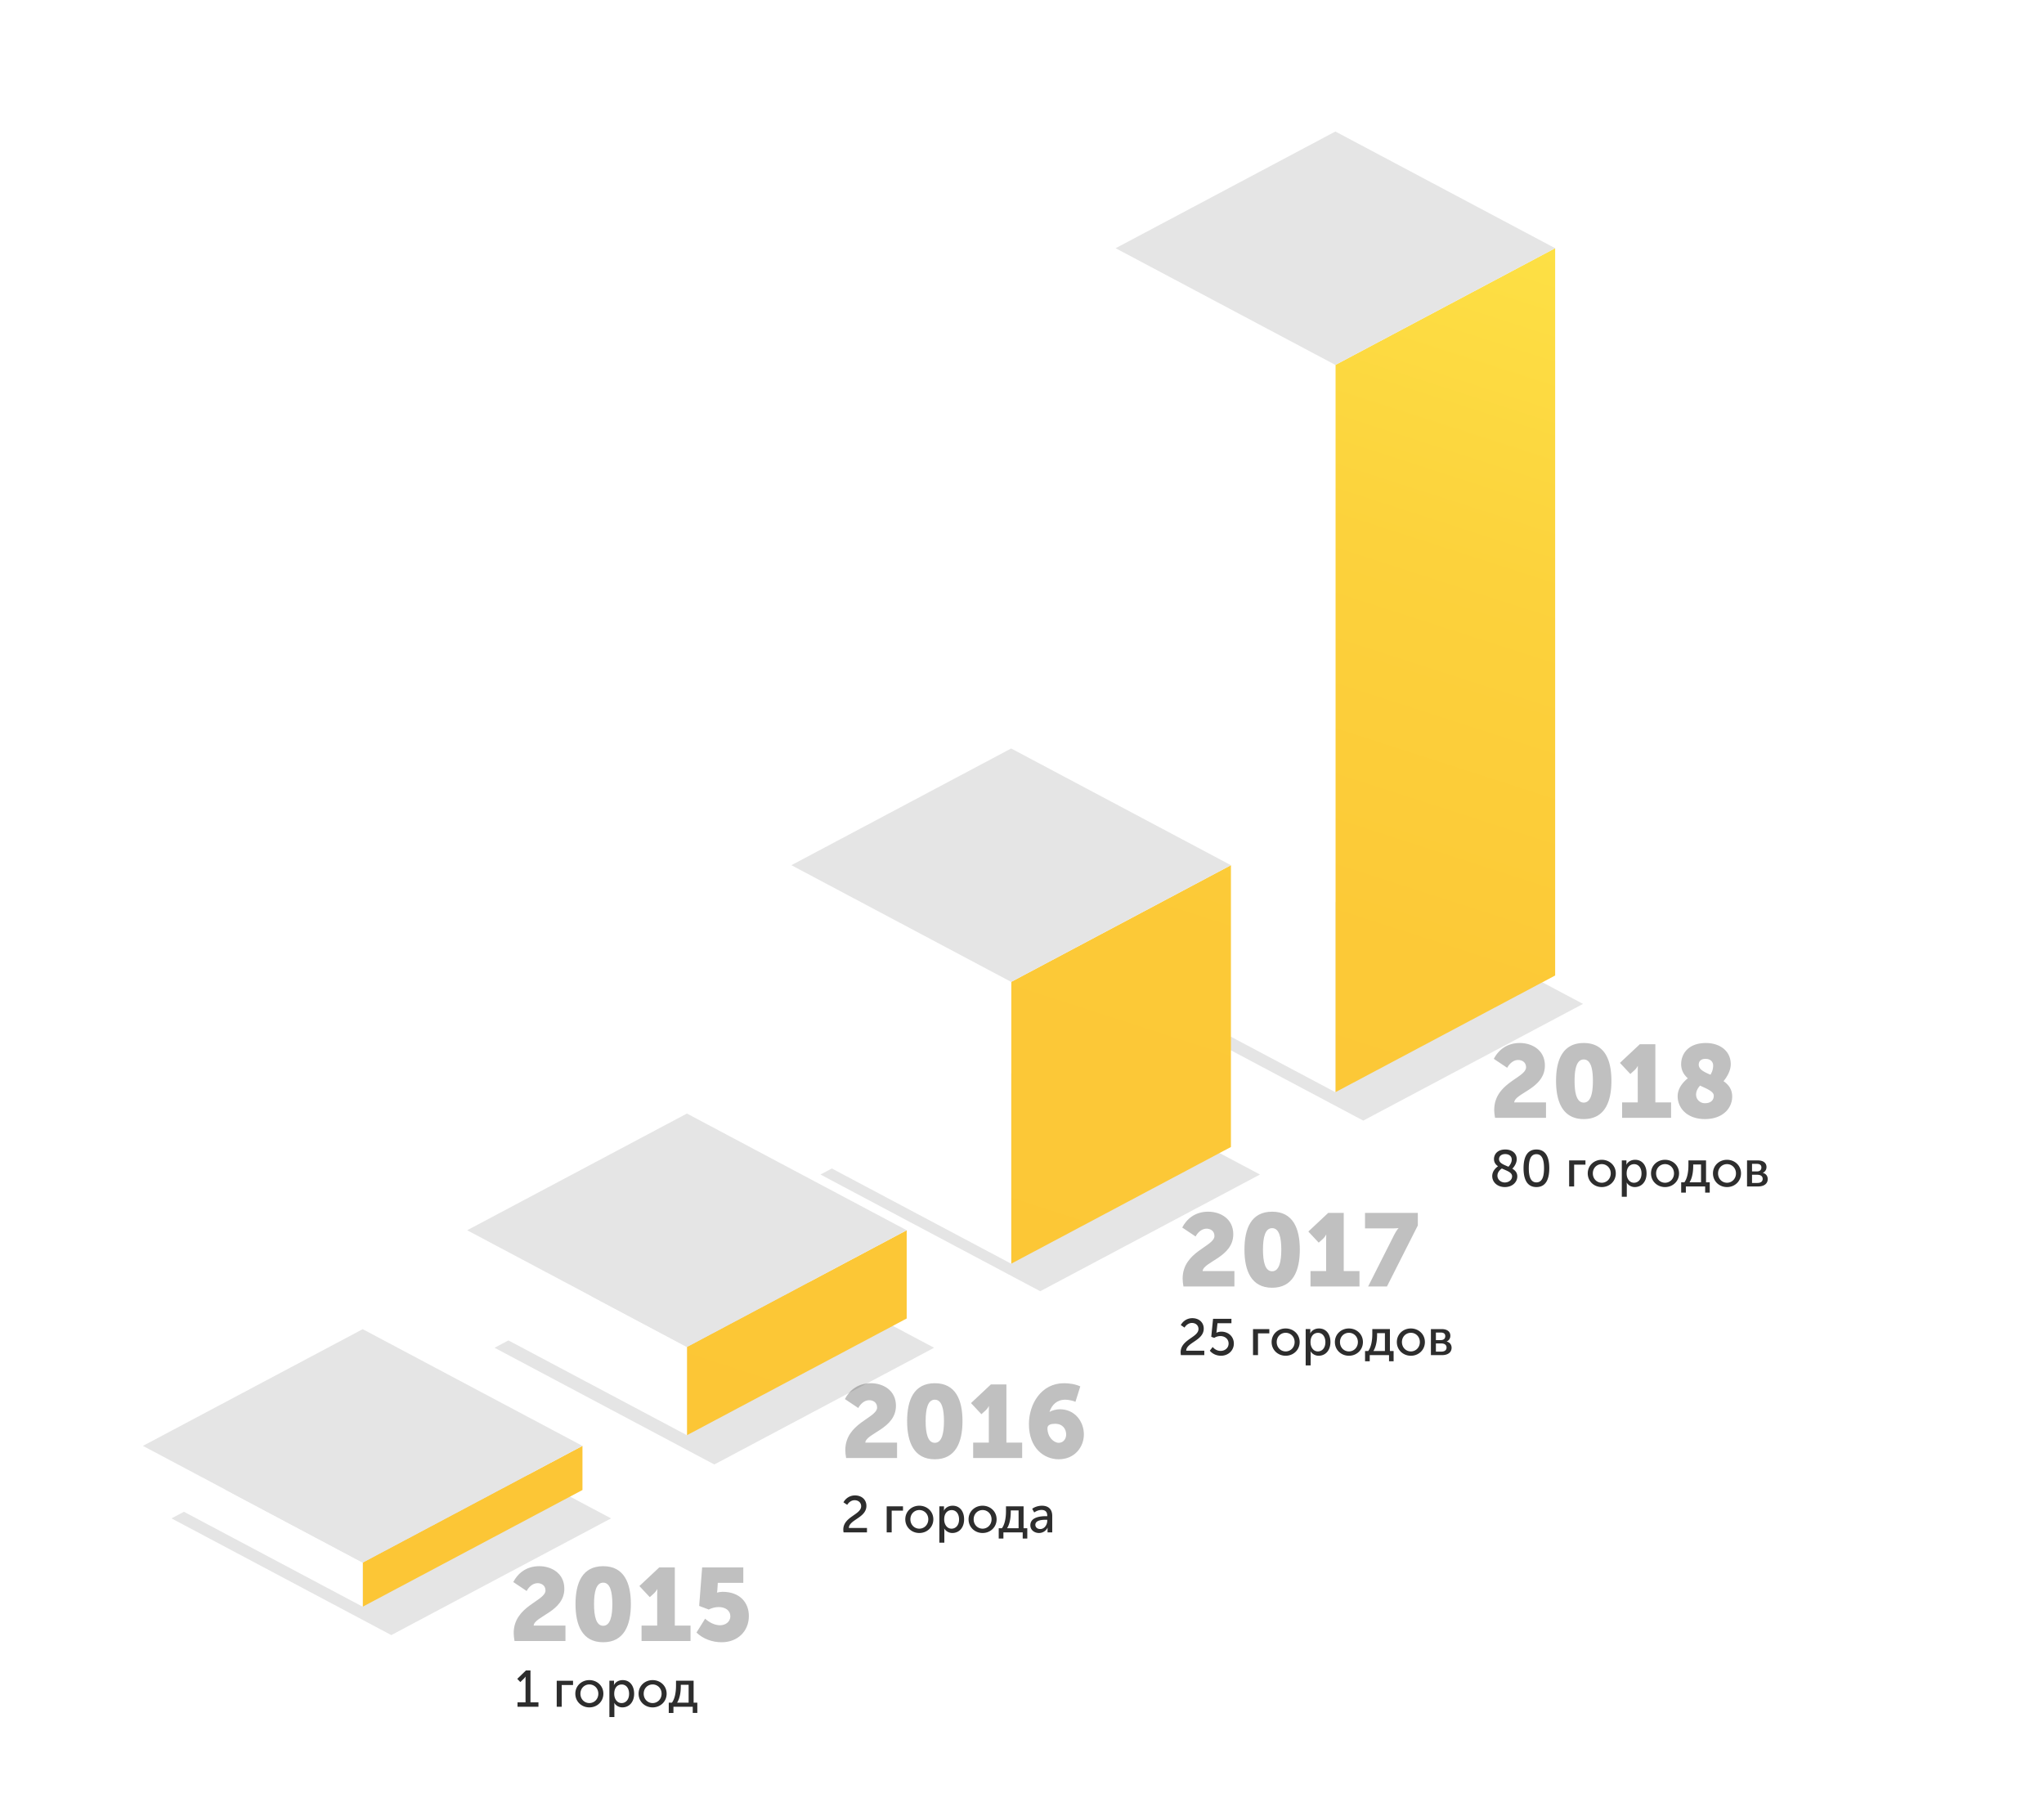 <svg width="715" height="632" fill="none" xmlns="http://www.w3.org/2000/svg"><g filter="url(#filter0_d)"><path d="M390 341.149l76.875-40.822 76.874 40.822-76.874 40.822L390 341.149z" fill="#E5E5E5"/></g><path d="M467.126 382.035L544 341.213V86.822l-76.874 40.822v254.391z" fill="url(#paint0_linear)"/><path d="M467.126 382.035l-76.875-40.822V86.822l76.875 40.822v254.391z" fill="#fff"/><path d="M390.251 86.822L467.126 46 544 86.822l-76.874 40.822-76.875-40.822z" fill="#E5E5E5"/><g filter="url(#filter1_d)"><path d="M277 400.829l76.875-40.822 76.874 40.822-76.874 40.822L277 400.829z" fill="#E5E5E5"/></g><path d="M353.708 442.023l76.875-40.822v-98.57l-76.875 40.822v98.57z" fill="url(#paint1_linear)"/><path d="M353.708 442.023l-76.874-40.822v-98.57l76.874 40.822v98.57z" fill="#fff"/><path d="M276.834 302.631l76.874-40.822 76.875 40.822-76.875 40.822-76.874-40.822z" fill="#E5E5E5"/><g filter="url(#filter2_d)"><path d="M163 461.427l76.875-40.822 76.874 40.822-76.874 40.822L163 461.427z" fill="#E5E5E5"/></g><path d="M240.292 502.012l76.874-40.822v-30.866l-76.874 40.822v30.866z" fill="url(#paint2_linear)"/><path d="M240.292 502.012l-76.875-40.822v-30.866l76.875 40.822v30.866z" fill="#fff"/><path d="M163.417 430.324l76.874-40.822 76.875 40.822-76.875 40.822-76.874-40.822z" fill="#E5E5E5"/><g filter="url(#filter3_d)"><path d="M50 521.107l76.875-40.822 76.874 40.822-76.874 40.822L50 521.107z" fill="#E5E5E5"/></g><path d="M126.875 562l76.874-40.822v-15.433l-76.874 40.822V562z" fill="url(#paint3_linear)"/><path d="M126.875 562L50 521.178v-15.433l76.875 40.822V562z" fill="#fff"/><path d="M50 505.745l76.875-40.822 76.874 40.822-76.874 40.822L50 505.745z" fill="#E5E5E5"/><path d="M522.98 391h17.82v-5.4h-11.124c.324-3.312 10.728-4.86 10.728-12.888 0-5.472-4.572-7.884-8.784-7.884-4.644 0-7.56 2.628-9.072 5.544l4.68 3.132c.756-1.44 2.16-2.736 3.816-2.736 1.332 0 2.772.756 2.772 2.556 0 3.708-11.124 5.4-11.124 14.904 0 .864.108 1.764.288 2.772zm31.019.432c7.308 0 9.684-5.976 9.684-13.356s-2.376-13.248-9.684-13.248-9.684 5.868-9.684 13.248c0 7.38 2.376 13.356 9.684 13.356zm0-5.76c-2.484 0-3.204-3.384-3.204-7.596 0-4.176.72-7.488 3.204-7.488s3.204 3.312 3.204 7.488c0 4.212-.72 7.596-3.204 7.596zM567.418 391h17.136v-5.4h-5.508v-20.34h-5.436l-6.948 6.516 3.636 3.888 1.548-1.404a4.863 4.863 0 001.008-1.368h.072s-.036 1.008-.036 1.98V385.6h-5.472v5.4zm19.431-7.56c0 4.104 3.276 7.992 9.54 7.992 6.372 0 9.54-3.924 9.54-7.848 0-2.592-1.296-4.212-3.024-5.4.684-.828 2.52-3.312 2.52-5.904 0-4.788-3.924-7.452-8.712-7.452-6.012 0-8.64 3.672-8.64 7.416 0 2.16.972 3.708 2.34 4.932-1.044.792-3.564 3.096-3.564 6.264zm11.484-7.524c-2.232-.936-4.104-1.836-4.104-3.528 0-1.116.72-2.016 2.34-2.016 1.692 0 2.7.936 2.7 2.376 0 1.476-.576 2.592-.936 3.168zm-5.04 6.984c0-1.404.792-2.52 1.404-3.168 2.52 1.188 4.788 2.052 4.788 3.528 0 1.692-1.188 2.628-3.096 2.628-1.728 0-3.096-1.332-3.096-2.988z" fill="#2D2D2D" fill-opacity=".3"/><path d="M521.99 411.382c0 2.214 1.908 3.834 4.41 3.834 2.664 0 4.356-1.746 4.356-3.726 0-1.314-.738-2.106-1.728-2.7.378-.378 1.53-1.728 1.53-3.33 0-2.052-1.638-3.384-3.996-3.384-2.682 0-3.96 1.62-3.96 3.366 0 1.152.594 1.926 1.422 2.502-.486.324-2.034 1.512-2.034 3.438zm5.67-3.276c-1.584-.702-3.294-1.224-3.294-2.664 0-.972.774-1.764 2.16-1.764 1.35 0 2.286.72 2.286 1.926 0 1.242-.882 2.214-1.152 2.502zm-3.852 3.132c0-1.386 1.134-2.232 1.548-2.52 1.656.792 3.582 1.296 3.582 2.736 0 1.296-1.206 2.16-2.556 2.16-1.314 0-2.574-.954-2.574-2.376zm13.636 3.978c3.402 0 4.5-2.916 4.5-6.588 0-3.654-1.098-6.552-4.5-6.552-3.384 0-4.5 2.898-4.5 6.552 0 3.672 1.116 6.588 4.5 6.588zm0-1.638c-2.07 0-2.664-2.16-2.664-4.95 0-2.754.594-4.914 2.664-4.914 2.088 0 2.664 2.16 2.664 4.914 0 2.79-.576 4.95-2.664 4.95zM548.893 415h1.746v-7.614h3.96v-1.494h-5.706V415zm6.508-4.572c0 2.772 2.196 4.788 4.914 4.788 2.7 0 4.896-2.016 4.896-4.788 0-2.754-2.196-4.752-4.914-4.752-2.7 0-4.896 1.998-4.896 4.752zm1.782 0c0-1.89 1.404-3.24 3.132-3.24 1.71 0 3.132 1.35 3.132 3.24 0 1.908-1.422 3.276-3.132 3.276-1.728 0-3.132-1.368-3.132-3.276zm10.132 8.172h1.746v-4.14c0-.468-.072-.792-.072-.792h.036a3.344 3.344 0 002.826 1.548c2.394 0 4.122-1.872 4.122-4.77 0-2.826-1.53-4.77-3.996-4.77-1.332 0-2.484.612-3.06 1.71h-.036s.054-.306.054-.684v-.81h-1.62V418.6zm1.692-8.118c0-2.304 1.26-3.276 2.628-3.276 1.512 0 2.574 1.278 2.574 3.258 0 2.07-1.188 3.24-2.628 3.24-1.674 0-2.574-1.602-2.574-3.222zm8.524-.054c0 2.772 2.196 4.788 4.914 4.788 2.7 0 4.896-2.016 4.896-4.788 0-2.754-2.196-4.752-4.914-4.752-2.7 0-4.896 1.998-4.896 4.752zm1.782 0c0-1.89 1.404-3.24 3.132-3.24 1.71 0 3.132 1.35 3.132 3.24 0 1.908-1.422 3.276-3.132 3.276-1.728 0-3.132-1.368-3.132-3.276zm11.686 3.132c1.152-1.8 1.296-4.392 1.296-5.76v-.486h2.736v6.246h-4.032zm-2.916 0v3.6h1.638V415h6.75v2.16h1.602v-3.6h-1.296v-7.668h-6.156v1.674c0 1.404-.144 4.248-1.422 5.994h-1.116zm11.122-3.132c0 2.772 2.196 4.788 4.914 4.788 2.7 0 4.896-2.016 4.896-4.788 0-2.754-2.196-4.752-4.914-4.752-2.7 0-4.896 1.998-4.896 4.752zm1.782 0c0-1.89 1.404-3.24 3.132-3.24 1.71 0 3.132 1.35 3.132 3.24 0 1.908-1.422 3.276-3.132 3.276-1.728 0-3.132-1.368-3.132-3.276zM611.12 415h3.888c1.98 0 3.348-.9 3.348-2.592 0-1.008-.594-1.89-1.728-2.16v-.018c.828-.36 1.296-1.116 1.296-1.998 0-1.53-1.206-2.34-3.042-2.34h-3.762V415zm1.746-5.256v-2.646h1.656c1.098 0 1.62.432 1.62 1.26 0 .846-.522 1.386-1.566 1.386h-1.71zm0 4.032v-2.862h1.854c1.206 0 1.872.54 1.872 1.44 0 .846-.594 1.422-1.854 1.422h-1.872z" fill="#2D2D2D"/><path d="M413.98 450h17.82v-5.4h-11.124c.324-3.312 10.728-4.86 10.728-12.888 0-5.472-4.572-7.884-8.784-7.884-4.644 0-7.56 2.628-9.072 5.544l4.68 3.132c.756-1.44 2.16-2.736 3.816-2.736 1.332 0 2.772.756 2.772 2.556 0 3.708-11.124 5.4-11.124 14.904 0 .864.108 1.764.288 2.772zm31.019.432c7.308 0 9.684-5.976 9.684-13.356s-2.376-13.248-9.684-13.248-9.684 5.868-9.684 13.248c0 7.38 2.376 13.356 9.684 13.356zm0-5.76c-2.484 0-3.204-3.384-3.204-7.596 0-4.176.72-7.488 3.204-7.488s3.204 3.312 3.204 7.488c0 4.212-.72 7.596-3.204 7.596zM458.418 450h17.136v-5.4h-5.508v-20.34h-5.436l-6.948 6.516 3.636 3.888 1.548-1.404c.684-.648 1.008-1.368 1.008-1.368h.072s-.036 1.008-.036 1.98V444.6h-5.472v5.4zm20.151 0h6.588l10.8-21.348v-4.392h-18.468v5.4h10.188c1.296 0 1.512-.108 1.512-.108v.072s-.612.576-1.512 2.34L478.569 450z" fill="#2D2D2D" fill-opacity=".3"/><path d="M413.08 474h8.19v-1.548h-6.336c.072-2.898 6.138-3.546 6.138-7.722 0-2.196-1.674-3.654-3.996-3.654-1.872 0-3.312 1.08-4.032 2.412l1.314.882c.54-.918 1.512-1.62 2.574-1.62 1.35 0 2.304.864 2.304 2.106 0 2.988-6.246 3.654-6.246 8.172 0 .306.036.63.09.972zm10.12-1.548c.954 1.152 2.412 1.764 3.906 1.764 2.556 0 4.5-1.836 4.5-4.266 0-2.304-1.746-4.158-4.428-4.158-.612 0-1.35.216-1.656.378h-.036s.072-.252.108-.648l.288-2.682h4.878v-1.548h-6.426l-.63 6.3 1.044.378c.594-.396 1.404-.63 2.142-.63 1.638 0 2.88 1.08 2.88 2.61 0 1.548-1.278 2.574-2.772 2.574-1.314 0-2.25-.702-2.79-1.368l-1.008 1.296zM438.311 474h1.746v-7.614h3.96v-1.494h-5.706V474zm6.508-4.572c0 2.772 2.196 4.788 4.914 4.788 2.7 0 4.896-2.016 4.896-4.788 0-2.754-2.196-4.752-4.914-4.752-2.7 0-4.896 1.998-4.896 4.752zm1.782 0c0-1.89 1.404-3.24 3.132-3.24 1.71 0 3.132 1.35 3.132 3.24 0 1.908-1.422 3.276-3.132 3.276-1.728 0-3.132-1.368-3.132-3.276zm10.132 8.172h1.746v-4.14c0-.468-.072-.792-.072-.792h.036a3.344 3.344 0 002.826 1.548c2.394 0 4.122-1.872 4.122-4.77 0-2.826-1.53-4.77-3.996-4.77-1.332 0-2.484.612-3.06 1.71h-.036s.054-.306.054-.684v-.81h-1.62V477.6zm1.692-8.118c0-2.304 1.26-3.276 2.628-3.276 1.512 0 2.574 1.278 2.574 3.258 0 2.07-1.188 3.24-2.628 3.24-1.674 0-2.574-1.602-2.574-3.222zm8.524-.054c0 2.772 2.196 4.788 4.914 4.788 2.7 0 4.896-2.016 4.896-4.788 0-2.754-2.196-4.752-4.914-4.752-2.7 0-4.896 1.998-4.896 4.752zm1.782 0c0-1.89 1.404-3.24 3.132-3.24 1.71 0 3.132 1.35 3.132 3.24 0 1.908-1.422 3.276-3.132 3.276-1.728 0-3.132-1.368-3.132-3.276zm11.686 3.132c1.152-1.8 1.296-4.392 1.296-5.76v-.486h2.736v6.246h-4.032zm-2.916 0v3.6h1.638V474h6.75v2.16h1.602v-3.6h-1.296v-7.668h-6.156v1.674c0 1.404-.144 4.248-1.422 5.994h-1.116zm11.122-3.132c0 2.772 2.196 4.788 4.914 4.788 2.7 0 4.896-2.016 4.896-4.788 0-2.754-2.196-4.752-4.914-4.752-2.7 0-4.896 1.998-4.896 4.752zm1.782 0c0-1.89 1.404-3.24 3.132-3.24 1.71 0 3.132 1.35 3.132 3.24 0 1.908-1.422 3.276-3.132 3.276-1.728 0-3.132-1.368-3.132-3.276zM500.538 474h3.888c1.98 0 3.348-.9 3.348-2.592 0-1.008-.594-1.89-1.728-2.16v-.018c.828-.36 1.296-1.116 1.296-1.998 0-1.53-1.206-2.34-3.042-2.34h-3.762V474zm1.746-5.256v-2.646h1.655c1.099 0 1.621.432 1.621 1.26 0 .846-.522 1.386-1.566 1.386h-1.71zm0 4.032v-2.862h1.854c1.206 0 1.872.54 1.872 1.44 0 .846-.594 1.422-1.854 1.422h-1.872z" fill="#2D2D2D"/><path d="M295.98 510h17.82v-5.4h-11.124c.324-3.312 10.728-4.86 10.728-12.888 0-5.472-4.572-7.884-8.784-7.884-4.644 0-7.56 2.628-9.072 5.544l4.68 3.132c.756-1.44 2.16-2.736 3.816-2.736 1.332 0 2.772.756 2.772 2.556 0 3.708-11.124 5.4-11.124 14.904 0 .864.108 1.764.288 2.772zm31.019.432c7.308 0 9.684-5.976 9.684-13.356s-2.376-13.248-9.684-13.248-9.684 5.868-9.684 13.248c0 7.38 2.376 13.356 9.684 13.356zm0-5.76c-2.484 0-3.204-3.384-3.204-7.596 0-4.176.72-7.488 3.204-7.488s3.204 3.312 3.204 7.488c0 4.212-.72 7.596-3.204 7.596zM340.418 510h17.136v-5.4h-5.508v-20.34h-5.436l-6.948 6.516 3.636 3.888 1.548-1.404c.684-.648 1.008-1.368 1.008-1.368h.072s-.036 1.008-.036 1.98V504.6h-5.472v5.4zm19.503-11.88c0 8.388 5.256 12.312 10.44 12.312 5.58 0 8.784-4.32 8.784-8.676 0-4.428-3.06-8.82-8.424-8.82-1.224 0-2.916.468-3.528.9h-.072c.792-2.376 2.52-4.248 5.544-4.248 1.152 0 2.952.432 3.528.756l1.692-5.4c-1.656-.792-3.852-1.116-5.688-1.116-7.992 0-12.276 7.308-12.276 14.292zm10.44 6.552c-1.8 0-3.96-2.052-3.96-5.112 0-1.188 1.224-1.548 2.664-1.548 2.772 0 3.888 1.944 3.888 3.78 0 1.512-1.008 2.88-2.592 2.88z" fill="#2D2D2D" fill-opacity=".3"/><path d="M295.08 536h8.19v-1.548h-6.336c.072-2.898 6.138-3.546 6.138-7.722 0-2.196-1.674-3.654-3.996-3.654-1.872 0-3.312 1.08-4.032 2.412l1.314.882c.54-.918 1.512-1.62 2.574-1.62 1.35 0 2.304.864 2.304 2.106 0 2.988-6.246 3.654-6.246 8.172 0 .306.036.63.09.972zm15.088 0h1.746v-7.614h3.96v-1.494h-5.706V536zm6.508-4.572c0 2.772 2.196 4.788 4.914 4.788 2.7 0 4.896-2.016 4.896-4.788 0-2.754-2.196-4.752-4.914-4.752-2.7 0-4.896 1.998-4.896 4.752zm1.782 0c0-1.89 1.404-3.24 3.132-3.24 1.71 0 3.132 1.35 3.132 3.24 0 1.908-1.422 3.276-3.132 3.276-1.728 0-3.132-1.368-3.132-3.276zm10.132 8.172h1.746v-4.14c0-.468-.072-.792-.072-.792h.036a3.344 3.344 0 002.826 1.548c2.394 0 4.122-1.872 4.122-4.77 0-2.826-1.53-4.77-3.996-4.77-1.332 0-2.484.612-3.06 1.71h-.036s.054-.306.054-.684v-.81h-1.62V539.6zm1.692-8.118c0-2.304 1.26-3.276 2.628-3.276 1.512 0 2.574 1.278 2.574 3.258 0 2.07-1.188 3.24-2.628 3.24-1.674 0-2.574-1.602-2.574-3.222zm8.525-.054c0 2.772 2.196 4.788 4.914 4.788 2.7 0 4.896-2.016 4.896-4.788 0-2.754-2.196-4.752-4.914-4.752-2.7 0-4.896 1.998-4.896 4.752zm1.782 0c0-1.89 1.404-3.24 3.132-3.24 1.71 0 3.132 1.35 3.132 3.24 0 1.908-1.422 3.276-3.132 3.276-1.728 0-3.132-1.368-3.132-3.276zm11.686 3.132c1.152-1.8 1.296-4.392 1.296-5.76v-.486h2.736v6.246h-4.032zm-2.916 0v3.6h1.638V536h6.75v2.16h1.602v-3.6h-1.296v-7.668h-6.156v1.674c0 1.404-.144 4.248-1.422 5.994h-1.116zm11.065-1.044c0 1.71 1.458 2.7 3.042 2.7 1.35 0 2.466-.81 2.988-1.854h.036s-.054.306-.054.72V536h1.638v-5.76c0-2.304-1.314-3.564-3.6-3.564-1.278 0-2.664.468-3.402 1.08l.702 1.278c.738-.522 1.656-.882 2.556-.882 1.134 0 1.998.504 1.998 1.998v.18h-.468c-1.89 0-5.436.324-5.436 3.186zm1.746-.144c0-1.674 2.412-1.782 3.708-1.782h.45v.342c0 1.35-.918 2.898-2.448 2.898-1.134 0-1.71-.738-1.71-1.458z" fill="#2D2D2D"/><path d="M179.98 574h17.82v-5.4h-11.124c.324-3.312 10.728-4.86 10.728-12.888 0-5.472-4.572-7.884-8.784-7.884-4.644 0-7.56 2.628-9.072 5.544l4.68 3.132c.756-1.44 2.16-2.736 3.816-2.736 1.332 0 2.772.756 2.772 2.556 0 3.708-11.124 5.4-11.124 14.904 0 .864.108 1.764.288 2.772zm31.019.432c7.308 0 9.684-5.976 9.684-13.356s-2.376-13.248-9.684-13.248-9.684 5.868-9.684 13.248c0 7.38 2.376 13.356 9.684 13.356zm0-5.76c-2.484 0-3.204-3.384-3.204-7.596 0-4.176.72-7.488 3.204-7.488s3.204 3.312 3.204 7.488c0 4.212-.72 7.596-3.204 7.596zM224.418 574h17.136v-5.4h-5.508v-20.34h-5.436l-6.948 6.516 3.636 3.888 1.548-1.404c.684-.648 1.008-1.368 1.008-1.368h.072s-.036 1.008-.036 1.98V568.6h-5.472v5.4zm19.215-2.952c2.376 2.268 5.616 3.384 8.784 3.384 5.616 0 9.54-3.852 9.54-9.18 0-4.644-3.096-8.46-9.216-8.46-.468 0-1.584.144-1.872.252h-.072s.108-.504.144-1.008l.144-2.376h8.928v-5.4h-14.4l-1.044 13.464 3.348 1.26c1.08-.54 2.268-.864 3.456-.864 2.34 0 4.104 1.188 4.104 3.204 0 2.124-1.908 3.168-3.6 3.168-1.944 0-3.96-1.116-5.22-2.304l-3.024 4.86z" fill="#2D2D2D" fill-opacity=".3"/><path d="M181.026 597h7.326v-1.548h-2.79v-11.16h-1.584l-3.042 2.952 1.08 1.116 1.188-1.152c.468-.468.612-.738.612-.738h.036s-.018.378-.018.774v8.208h-2.808V597zm13.719 0h1.746v-7.614h3.96v-1.494h-5.706V597zm6.507-4.572c0 2.772 2.196 4.788 4.914 4.788 2.7 0 4.896-2.016 4.896-4.788 0-2.754-2.196-4.752-4.914-4.752-2.7 0-4.896 1.998-4.896 4.752zm1.782 0c0-1.89 1.404-3.24 3.132-3.24 1.71 0 3.132 1.35 3.132 3.24 0 1.908-1.422 3.276-3.132 3.276-1.728 0-3.132-1.368-3.132-3.276zm10.132 8.172h1.746v-4.14c0-.468-.072-.792-.072-.792h.036a3.344 3.344 0 002.826 1.548c2.394 0 4.122-1.872 4.122-4.77 0-2.826-1.53-4.77-3.996-4.77-1.332 0-2.484.612-3.06 1.71h-.036s.054-.306.054-.684v-.81h-1.62V600.6zm1.692-8.118c0-2.304 1.26-3.276 2.628-3.276 1.512 0 2.574 1.278 2.574 3.258 0 2.07-1.188 3.24-2.628 3.24-1.674 0-2.574-1.602-2.574-3.222zm8.525-.054c0 2.772 2.196 4.788 4.914 4.788 2.7 0 4.896-2.016 4.896-4.788 0-2.754-2.196-4.752-4.914-4.752-2.7 0-4.896 1.998-4.896 4.752zm1.782 0c0-1.89 1.404-3.24 3.132-3.24 1.71 0 3.132 1.35 3.132 3.24 0 1.908-1.422 3.276-3.132 3.276-1.728 0-3.132-1.368-3.132-3.276zm11.686 3.132c1.152-1.8 1.296-4.392 1.296-5.76v-.486h2.736v6.246h-4.032zm-2.916 0v3.6h1.638V597h6.75v2.16h1.602v-3.6h-1.296v-7.668h-6.156v1.674c0 1.404-.144 4.248-1.422 5.994h-1.116z" fill="#2D2D2D"/><defs><linearGradient id="paint0_linear" x1="396.906" y1="518.608" x2="541.571" y2="71.156" gradientUnits="userSpaceOnUse"><stop stop-color="#FCC636"/><stop offset=".436" stop-color="#FCC937"/><stop offset=".724" stop-color="#FCD23C"/><stop offset=".968" stop-color="#FDE045"/><stop offset="1" stop-color="#FDE346"/></linearGradient><linearGradient id="paint1_linear" x1="334.051" y1="524.257" x2="484.034" y2="60.355" gradientUnits="userSpaceOnUse"><stop stop-color="#FCC636"/><stop offset=".436" stop-color="#FCC937"/><stop offset=".724" stop-color="#FCD23C"/><stop offset=".968" stop-color="#FDE045"/><stop offset="1" stop-color="#FDE346"/></linearGradient><linearGradient id="paint2_linear" x1="257.629" y1="521.414" x2="429.294" y2="-9.548" gradientUnits="userSpaceOnUse"><stop stop-color="#FCC636"/><stop offset=".436" stop-color="#FCC937"/><stop offset=".724" stop-color="#FCD23C"/><stop offset=".968" stop-color="#FDE045"/><stop offset="1" stop-color="#FDE346"/></linearGradient><linearGradient id="paint3_linear" x1="176.929" y1="503.626" x2="350.318" y2="-32.671" gradientUnits="userSpaceOnUse"><stop stop-color="#FCC636"/><stop offset=".436" stop-color="#FCC937"/><stop offset=".724" stop-color="#FCD23C"/><stop offset=".968" stop-color="#FDE045"/><stop offset="1" stop-color="#FDE346"/></linearGradient><filter id="filter0_d" x="340" y="250.327" width="273.749" height="201.644" filterUnits="userSpaceOnUse" color-interpolation-filters="sRGB"><feFlood flood-opacity="0" result="BackgroundImageFix"/><feColorMatrix in="SourceAlpha" values="0 0 0 0 0 0 0 0 0 0 0 0 0 0 0 0 0 0 127 0"/><feOffset dx="10" dy="10"/><feGaussianBlur stdDeviation="30"/><feColorMatrix values="0 0 0 0 0 0 0 0 0 0 0 0 0 0 0 0 0 0 0.15 0"/><feBlend in2="BackgroundImageFix" result="effect1_dropShadow"/><feBlend in="SourceGraphic" in2="effect1_dropShadow" result="shape"/></filter><filter id="filter1_d" x="227" y="310.007" width="273.749" height="201.644" filterUnits="userSpaceOnUse" color-interpolation-filters="sRGB"><feFlood flood-opacity="0" result="BackgroundImageFix"/><feColorMatrix in="SourceAlpha" values="0 0 0 0 0 0 0 0 0 0 0 0 0 0 0 0 0 0 127 0"/><feOffset dx="10" dy="10"/><feGaussianBlur stdDeviation="30"/><feColorMatrix values="0 0 0 0 0 0 0 0 0 0 0 0 0 0 0 0 0 0 0.15 0"/><feBlend in2="BackgroundImageFix" result="effect1_dropShadow"/><feBlend in="SourceGraphic" in2="effect1_dropShadow" result="shape"/></filter><filter id="filter2_d" x="113" y="370.605" width="273.749" height="201.644" filterUnits="userSpaceOnUse" color-interpolation-filters="sRGB"><feFlood flood-opacity="0" result="BackgroundImageFix"/><feColorMatrix in="SourceAlpha" values="0 0 0 0 0 0 0 0 0 0 0 0 0 0 0 0 0 0 127 0"/><feOffset dx="10" dy="10"/><feGaussianBlur stdDeviation="30"/><feColorMatrix values="0 0 0 0 0 0 0 0 0 0 0 0 0 0 0 0 0 0 0.15 0"/><feBlend in2="BackgroundImageFix" result="effect1_dropShadow"/><feBlend in="SourceGraphic" in2="effect1_dropShadow" result="shape"/></filter><filter id="filter3_d" x="0" y="430.285" width="273.749" height="201.644" filterUnits="userSpaceOnUse" color-interpolation-filters="sRGB"><feFlood flood-opacity="0" result="BackgroundImageFix"/><feColorMatrix in="SourceAlpha" values="0 0 0 0 0 0 0 0 0 0 0 0 0 0 0 0 0 0 127 0"/><feOffset dx="10" dy="10"/><feGaussianBlur stdDeviation="30"/><feColorMatrix values="0 0 0 0 0 0 0 0 0 0 0 0 0 0 0 0 0 0 0.15 0"/><feBlend in2="BackgroundImageFix" result="effect1_dropShadow"/><feBlend in="SourceGraphic" in2="effect1_dropShadow" result="shape"/></filter></defs></svg>
